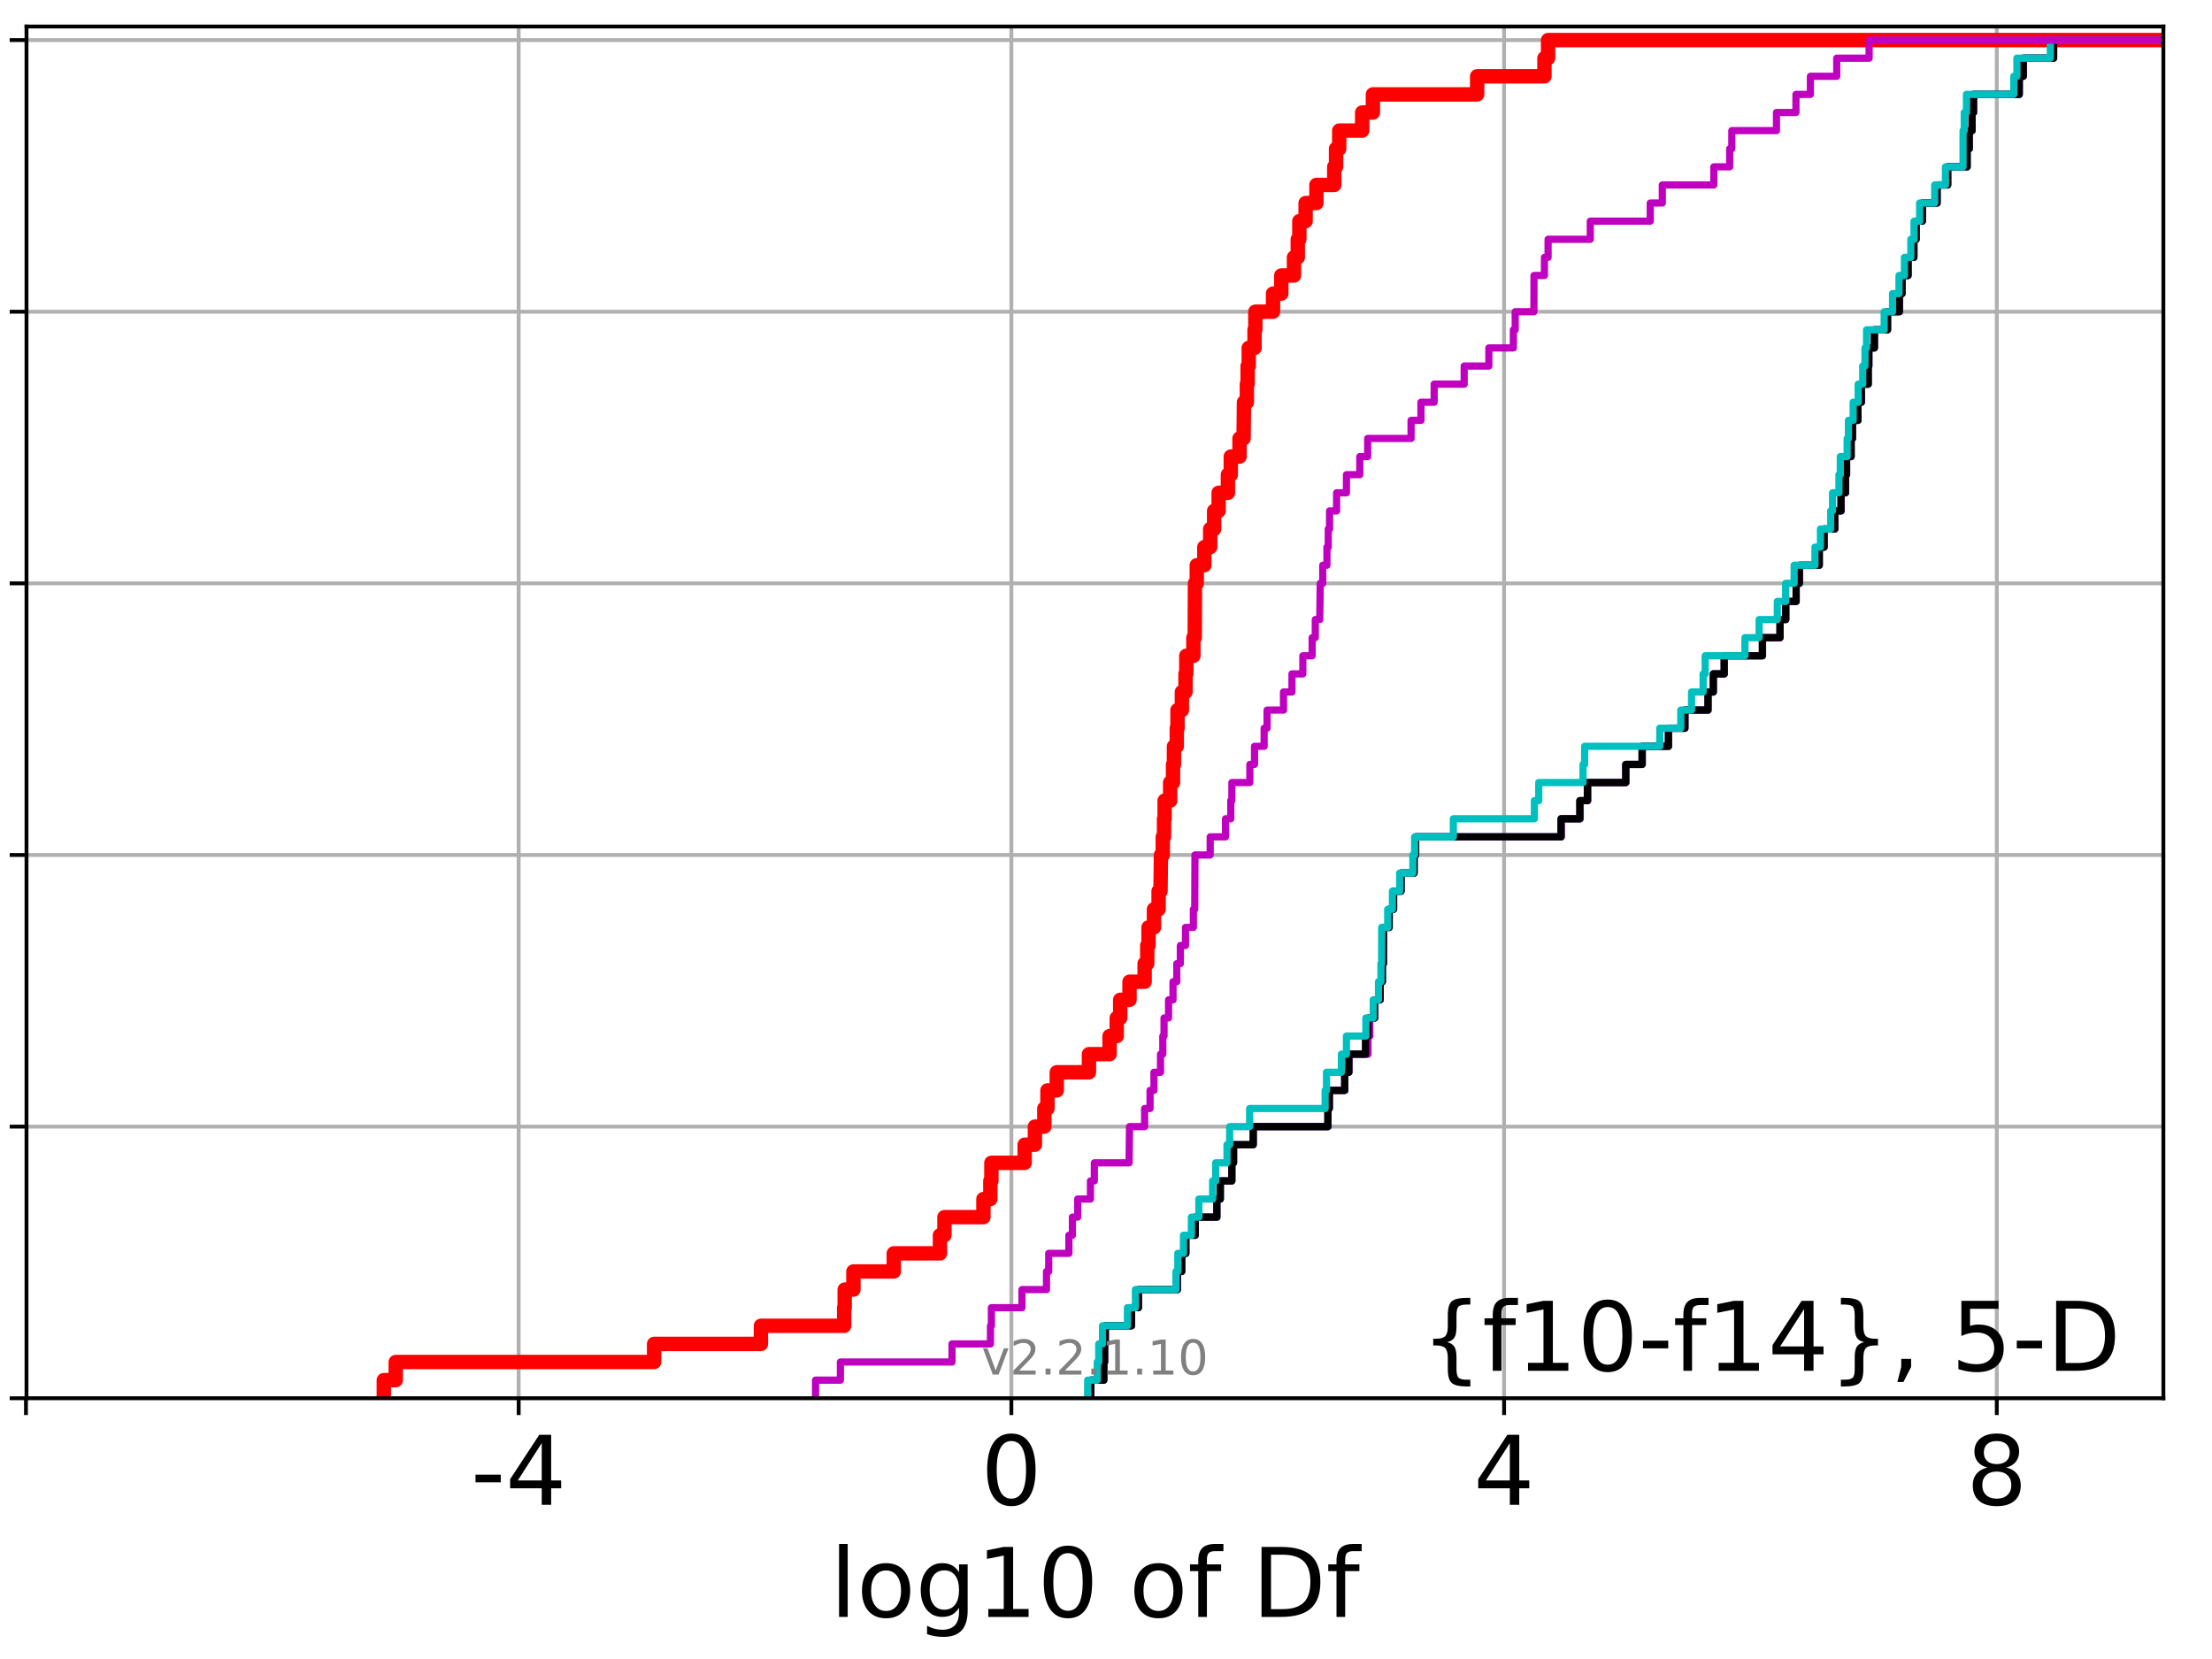 <?xml version="1.0" encoding="utf-8" standalone="no"?>
<!DOCTYPE svg PUBLIC "-//W3C//DTD SVG 1.1//EN"
  "http://www.w3.org/Graphics/SVG/1.1/DTD/svg11.dtd">
<!-- Created with matplotlib (http://matplotlib.org/) -->
<svg height="345.6pt" version="1.1" viewBox="0 0 460.8 345.6" width="460.8pt" xmlns="http://www.w3.org/2000/svg" xmlns:xlink="http://www.w3.org/1999/xlink">
 <defs>
  <style type="text/css">
*{stroke-linecap:butt;stroke-linejoin:round;}
  </style>
 </defs>
 <g id="figure_1">
  <g id="patch_1">
   <path d="M 0 345.6 
L 460.8 345.6 
L 460.8 0 
L 0 0 
z
" style="fill:#ffffff;"/>
  </g>
  <g id="axes_1">
   <g id="patch_2">
    <path d="M 5.52 291.28 
L 450.672 291.28 
L 450.672 5.52 
L 5.52 5.52 
z
" style="fill:#ffffff;"/>
   </g>
   <g id="matplotlib.axis_1">
    <g id="xtick_1">
     <g id="line2d_1">
      <path clip-path="url(#p865330b9d5)" d="M 5.409 291.28 
L 5.409 5.52 
" style="fill:none;stroke:#b0b0b0;stroke-linecap:square;stroke-width:0.8;"/>
     </g>
     <g id="line2d_2">
      <defs>
       <path d="M 0 0 
L 0 3.5 
" id="m041971bd67" style="stroke:#000000;stroke-width:0.8;"/>
      </defs>
      <g>
       <use style="stroke:#000000;stroke-width:0.8;" x="5.409" xlink:href="#m041971bd67" y="291.28"/>
      </g>
     </g>
    </g>
    <g id="xtick_2">
     <g id="line2d_3">
      <path clip-path="url(#p865330b9d5)" d="M 108.049 291.28 
L 108.049 5.52 
" style="fill:none;stroke:#b0b0b0;stroke-linecap:square;stroke-width:0.8;"/>
     </g>
     <g id="line2d_4">
      <g>
       <use style="stroke:#000000;stroke-width:0.8;" x="108.049" xlink:href="#m041971bd67" y="291.28"/>
      </g>
     </g>
     <g id="text_1">
      <!-- -4 -->
      <defs>
       <path d="M 4.891 31.391 
L 31.203 31.391 
L 31.203 23.391 
L 4.891 23.391 
z
" id="DejaVuSans-2d"/>
       <path d="M 37.797 64.312 
L 12.891 25.391 
L 37.797 25.391 
z
M 35.203 72.906 
L 47.609 72.906 
L 47.609 25.391 
L 58.016 25.391 
L 58.016 17.188 
L 47.609 17.188 
L 47.609 0 
L 37.797 0 
L 37.797 17.188 
L 4.891 17.188 
L 4.891 26.703 
z
" id="DejaVuSans-34"/>
      </defs>
      <g transform="translate(98.079 313.477)scale(0.2 -0.2)">
       <use xlink:href="#DejaVuSans-2d"/>
       <use x="36.084" xlink:href="#DejaVuSans-34"/>
      </g>
     </g>
    </g>
    <g id="xtick_3">
     <g id="line2d_5">
      <path clip-path="url(#p865330b9d5)" d="M 210.689 291.28 
L 210.689 5.52 
" style="fill:none;stroke:#b0b0b0;stroke-linecap:square;stroke-width:0.8;"/>
     </g>
     <g id="line2d_6">
      <g>
       <use style="stroke:#000000;stroke-width:0.8;" x="210.689" xlink:href="#m041971bd67" y="291.28"/>
      </g>
     </g>
     <g id="text_2">
      <!-- 0 -->
      <defs>
       <path d="M 31.781 66.406 
Q 24.172 66.406 20.328 58.906 
Q 16.5 51.422 16.5 36.375 
Q 16.5 21.391 20.328 13.891 
Q 24.172 6.391 31.781 6.391 
Q 39.453 6.391 43.281 13.891 
Q 47.125 21.391 47.125 36.375 
Q 47.125 51.422 43.281 58.906 
Q 39.453 66.406 31.781 66.406 
z
M 31.781 74.219 
Q 44.047 74.219 50.516 64.516 
Q 56.984 54.828 56.984 36.375 
Q 56.984 17.969 50.516 8.266 
Q 44.047 -1.422 31.781 -1.422 
Q 19.531 -1.422 13.062 8.266 
Q 6.594 17.969 6.594 36.375 
Q 6.594 54.828 13.062 64.516 
Q 19.531 74.219 31.781 74.219 
z
" id="DejaVuSans-30"/>
      </defs>
      <g transform="translate(204.326 313.477)scale(0.2 -0.2)">
       <use xlink:href="#DejaVuSans-30"/>
      </g>
     </g>
    </g>
    <g id="xtick_4">
     <g id="line2d_7">
      <path clip-path="url(#p865330b9d5)" d="M 313.329 291.28 
L 313.329 5.52 
" style="fill:none;stroke:#b0b0b0;stroke-linecap:square;stroke-width:0.8;"/>
     </g>
     <g id="line2d_8">
      <g>
       <use style="stroke:#000000;stroke-width:0.8;" x="313.329" xlink:href="#m041971bd67" y="291.28"/>
      </g>
     </g>
     <g id="text_3">
      <!-- 4 -->
      <g transform="translate(306.966 313.477)scale(0.2 -0.2)">
       <use xlink:href="#DejaVuSans-34"/>
      </g>
     </g>
    </g>
    <g id="xtick_5">
     <g id="line2d_9">
      <path clip-path="url(#p865330b9d5)" d="M 415.968 291.28 
L 415.968 5.52 
" style="fill:none;stroke:#b0b0b0;stroke-linecap:square;stroke-width:0.8;"/>
     </g>
     <g id="line2d_10">
      <g>
       <use style="stroke:#000000;stroke-width:0.8;" x="415.968" xlink:href="#m041971bd67" y="291.28"/>
      </g>
     </g>
     <g id="text_4">
      <!-- 8 -->
      <defs>
       <path d="M 31.781 34.625 
Q 24.75 34.625 20.719 30.859 
Q 16.703 27.094 16.703 20.516 
Q 16.703 13.922 20.719 10.156 
Q 24.75 6.391 31.781 6.391 
Q 38.812 6.391 42.859 10.172 
Q 46.922 13.969 46.922 20.516 
Q 46.922 27.094 42.891 30.859 
Q 38.875 34.625 31.781 34.625 
z
M 21.922 38.812 
Q 15.578 40.375 12.031 44.719 
Q 8.5 49.078 8.5 55.328 
Q 8.5 64.062 14.719 69.141 
Q 20.953 74.219 31.781 74.219 
Q 42.672 74.219 48.875 69.141 
Q 55.078 64.062 55.078 55.328 
Q 55.078 49.078 51.531 44.719 
Q 48 40.375 41.703 38.812 
Q 48.828 37.156 52.797 32.312 
Q 56.781 27.484 56.781 20.516 
Q 56.781 9.906 50.312 4.234 
Q 43.844 -1.422 31.781 -1.422 
Q 19.734 -1.422 13.25 4.234 
Q 6.781 9.906 6.781 20.516 
Q 6.781 27.484 10.781 32.312 
Q 14.797 37.156 21.922 38.812 
z
M 18.312 54.391 
Q 18.312 48.734 21.844 45.562 
Q 25.391 42.391 31.781 42.391 
Q 38.141 42.391 41.719 45.562 
Q 45.312 48.734 45.312 54.391 
Q 45.312 60.062 41.719 63.234 
Q 38.141 66.406 31.781 66.406 
Q 25.391 66.406 21.844 63.234 
Q 18.312 60.062 18.312 54.391 
z
" id="DejaVuSans-38"/>
      </defs>
      <g transform="translate(409.606 313.477)scale(0.2 -0.2)">
       <use xlink:href="#DejaVuSans-38"/>
      </g>
     </g>
    </g>
    <g id="text_5">
     <!-- log10 of Df -->
     <defs>
      <path d="M 9.422 75.984 
L 18.406 75.984 
L 18.406 0 
L 9.422 0 
z
" id="DejaVuSans-6c"/>
      <path d="M 30.609 48.391 
Q 23.391 48.391 19.188 42.75 
Q 14.984 37.109 14.984 27.297 
Q 14.984 17.484 19.156 11.844 
Q 23.344 6.203 30.609 6.203 
Q 37.797 6.203 41.984 11.859 
Q 46.188 17.531 46.188 27.297 
Q 46.188 37.016 41.984 42.703 
Q 37.797 48.391 30.609 48.391 
z
M 30.609 56 
Q 42.328 56 49.016 48.375 
Q 55.719 40.766 55.719 27.297 
Q 55.719 13.875 49.016 6.219 
Q 42.328 -1.422 30.609 -1.422 
Q 18.844 -1.422 12.172 6.219 
Q 5.516 13.875 5.516 27.297 
Q 5.516 40.766 12.172 48.375 
Q 18.844 56 30.609 56 
z
" id="DejaVuSans-6f"/>
      <path d="M 45.406 27.984 
Q 45.406 37.75 41.375 43.109 
Q 37.359 48.484 30.078 48.484 
Q 22.859 48.484 18.828 43.109 
Q 14.797 37.75 14.797 27.984 
Q 14.797 18.266 18.828 12.891 
Q 22.859 7.516 30.078 7.516 
Q 37.359 7.516 41.375 12.891 
Q 45.406 18.266 45.406 27.984 
z
M 54.391 6.781 
Q 54.391 -7.172 48.188 -13.984 
Q 42 -20.797 29.203 -20.797 
Q 24.469 -20.797 20.266 -20.094 
Q 16.062 -19.391 12.109 -17.922 
L 12.109 -9.188 
Q 16.062 -11.328 19.922 -12.344 
Q 23.781 -13.375 27.781 -13.375 
Q 36.625 -13.375 41.016 -8.766 
Q 45.406 -4.156 45.406 5.172 
L 45.406 9.625 
Q 42.625 4.781 38.281 2.391 
Q 33.938 0 27.875 0 
Q 17.828 0 11.672 7.656 
Q 5.516 15.328 5.516 27.984 
Q 5.516 40.672 11.672 48.328 
Q 17.828 56 27.875 56 
Q 33.938 56 38.281 53.609 
Q 42.625 51.219 45.406 46.391 
L 45.406 54.688 
L 54.391 54.688 
z
" id="DejaVuSans-67"/>
      <path d="M 12.406 8.297 
L 28.516 8.297 
L 28.516 63.922 
L 10.984 60.406 
L 10.984 69.391 
L 28.422 72.906 
L 38.281 72.906 
L 38.281 8.297 
L 54.391 8.297 
L 54.391 0 
L 12.406 0 
z
" id="DejaVuSans-31"/>
      <path id="DejaVuSans-20"/>
      <path d="M 37.109 75.984 
L 37.109 68.5 
L 28.516 68.5 
Q 23.688 68.5 21.797 66.547 
Q 19.922 64.594 19.922 59.516 
L 19.922 54.688 
L 34.719 54.688 
L 34.719 47.703 
L 19.922 47.703 
L 19.922 0 
L 10.891 0 
L 10.891 47.703 
L 2.297 47.703 
L 2.297 54.688 
L 10.891 54.688 
L 10.891 58.5 
Q 10.891 67.625 15.141 71.797 
Q 19.391 75.984 28.609 75.984 
z
" id="DejaVuSans-66"/>
      <path d="M 19.672 64.797 
L 19.672 8.109 
L 31.594 8.109 
Q 46.688 8.109 53.688 14.938 
Q 60.688 21.781 60.688 36.531 
Q 60.688 51.172 53.688 57.984 
Q 46.688 64.797 31.594 64.797 
z
M 9.812 72.906 
L 30.078 72.906 
Q 51.266 72.906 61.172 64.094 
Q 71.094 55.281 71.094 36.531 
Q 71.094 17.672 61.125 8.828 
Q 51.172 0 30.078 0 
L 9.812 0 
z
" id="DejaVuSans-44"/>
     </defs>
     <g transform="translate(172.91 336.833)scale(0.2 -0.2)">
      <use xlink:href="#DejaVuSans-6c"/>
      <use x="27.783" xlink:href="#DejaVuSans-6f"/>
      <use x="88.965" xlink:href="#DejaVuSans-67"/>
      <use x="152.441" xlink:href="#DejaVuSans-31"/>
      <use x="216.064" xlink:href="#DejaVuSans-30"/>
      <use x="279.688" xlink:href="#DejaVuSans-20"/>
      <use x="311.475" xlink:href="#DejaVuSans-6f"/>
      <use x="372.656" xlink:href="#DejaVuSans-66"/>
      <use x="407.861" xlink:href="#DejaVuSans-20"/>
      <use x="439.648" xlink:href="#DejaVuSans-44"/>
      <use x="516.65" xlink:href="#DejaVuSans-66"/>
     </g>
    </g>
   </g>
   <g id="matplotlib.axis_2">
    <g id="ytick_1">
     <g id="line2d_11">
      <path clip-path="url(#p865330b9d5)" d="M 5.52 291.28 
L 450.672 291.28 
" style="fill:none;stroke:#b0b0b0;stroke-linecap:square;stroke-width:0.8;"/>
     </g>
     <g id="line2d_12">
      <defs>
       <path d="M 0 0 
L -3.5 0 
" id="mcc4179fff6" style="stroke:#000000;stroke-width:0.8;"/>
      </defs>
      <g>
       <use style="stroke:#000000;stroke-width:0.8;" x="5.52" xlink:href="#mcc4179fff6" y="291.28"/>
      </g>
     </g>
    </g>
    <g id="ytick_2">
     <g id="line2d_13">
      <path clip-path="url(#p865330b9d5)" d="M 5.52 234.694 
L 450.672 234.694 
" style="fill:none;stroke:#b0b0b0;stroke-linecap:square;stroke-width:0.8;"/>
     </g>
     <g id="line2d_14">
      <g>
       <use style="stroke:#000000;stroke-width:0.8;" x="5.52" xlink:href="#mcc4179fff6" y="234.694"/>
      </g>
     </g>
    </g>
    <g id="ytick_3">
     <g id="line2d_15">
      <path clip-path="url(#p865330b9d5)" d="M 5.52 178.108 
L 450.672 178.108 
" style="fill:none;stroke:#b0b0b0;stroke-linecap:square;stroke-width:0.8;"/>
     </g>
     <g id="line2d_16">
      <g>
       <use style="stroke:#000000;stroke-width:0.8;" x="5.52" xlink:href="#mcc4179fff6" y="178.108"/>
      </g>
     </g>
    </g>
    <g id="ytick_4">
     <g id="line2d_17">
      <path clip-path="url(#p865330b9d5)" d="M 5.52 121.522 
L 450.672 121.522 
" style="fill:none;stroke:#b0b0b0;stroke-linecap:square;stroke-width:0.8;"/>
     </g>
     <g id="line2d_18">
      <g>
       <use style="stroke:#000000;stroke-width:0.8;" x="5.52" xlink:href="#mcc4179fff6" y="121.522"/>
      </g>
     </g>
    </g>
    <g id="ytick_5">
     <g id="line2d_19">
      <path clip-path="url(#p865330b9d5)" d="M 5.52 64.935 
L 450.672 64.935 
" style="fill:none;stroke:#b0b0b0;stroke-linecap:square;stroke-width:0.8;"/>
     </g>
     <g id="line2d_20">
      <g>
       <use style="stroke:#000000;stroke-width:0.8;" x="5.52" xlink:href="#mcc4179fff6" y="64.935"/>
      </g>
     </g>
    </g>
    <g id="ytick_6">
     <g id="line2d_21">
      <path clip-path="url(#p865330b9d5)" d="M 5.52 8.349 
L 450.672 8.349 
" style="fill:none;stroke:#b0b0b0;stroke-linecap:square;stroke-width:0.8;"/>
     </g>
     <g id="line2d_22">
      <g>
       <use style="stroke:#000000;stroke-width:0.8;" x="5.52" xlink:href="#mcc4179fff6" y="8.349"/>
      </g>
     </g>
    </g>
   </g>
   <g id="line2d_23">
    <path clip-path="url(#p865330b9d5)" d="M 79.95 291.28 
L 79.95 287.508 
L 82.437 287.508 
L 82.437 283.735 
L 136.259 283.735 
L 136.259 279.963 
L 158.512 279.963 
L 158.512 276.19 
L 175.846 276.19 
L 175.846 272.418 
L 175.965 272.418 
L 175.965 268.646 
L 177.781 268.646 
L 177.781 264.873 
L 186.187 264.873 
L 186.187 261.101 
L 195.811 261.101 
L 195.811 257.328 
L 196.746 257.328 
L 196.746 253.556 
L 204.865 253.556 
L 204.865 249.783 
L 206.305 249.783 
L 206.305 246.011 
L 206.524 246.011 
L 206.524 242.239 
L 213.459 242.239 
L 213.459 238.466 
L 215.589 238.466 
L 215.589 234.694 
L 217.553 234.694 
L 217.553 230.921 
L 218.206 230.921 
L 218.206 227.149 
L 220.144 227.149 
L 220.144 223.377 
L 226.847 223.377 
L 226.847 219.604 
L 231.143 219.604 
L 231.143 215.832 
L 232.637 215.832 
L 232.637 212.059 
L 233.356 212.059 
L 233.356 208.287 
L 235.3 208.287 
L 235.3 204.515 
L 238.447 204.515 
L 238.447 200.742 
L 238.993 200.742 
L 238.993 196.97 
L 239.257 196.97 
L 239.257 193.197 
L 240.391 193.197 
L 240.391 189.425 
L 241.353 189.425 
L 241.353 185.653 
L 241.756 185.653 
L 241.849 178.108 
L 242.232 178.108 
L 242.232 174.335 
L 242.489 174.335 
L 242.489 170.563 
L 242.612 170.563 
L 242.612 166.79 
L 243.768 166.79 
L 243.768 163.018 
L 244.362 163.018 
L 244.362 159.246 
L 244.558 159.246 
L 244.558 155.473 
L 245.148 155.473 
L 245.148 151.701 
L 245.295 151.701 
L 245.295 147.928 
L 246.207 147.928 
L 246.207 144.156 
L 246.959 144.156 
L 246.959 140.384 
L 247.129 140.384 
L 247.129 136.611 
L 248.604 136.611 
L 248.604 132.839 
L 248.883 132.839 
L 248.934 121.522 
L 249.308 121.522 
L 249.308 117.749 
L 250.883 117.749 
L 250.883 113.977 
L 252.105 113.977 
L 252.105 110.204 
L 252.924 110.204 
L 252.924 106.432 
L 253.861 106.432 
L 253.861 102.66 
L 255.797 102.66 
L 255.797 98.887 
L 256.394 98.887 
L 256.394 95.115 
L 258.217 95.115 
L 258.217 91.342 
L 259.059 91.342 
L 259.144 83.797 
L 259.746 83.797 
L 259.746 80.025 
L 259.904 80.025 
L 259.904 76.253 
L 260.134 76.253 
L 260.134 72.48 
L 261.341 72.48 
L 261.341 68.708 
L 261.508 68.708 
L 261.508 64.935 
L 265.192 64.935 
L 265.192 61.163 
L 266.915 61.163 
L 266.915 57.391 
L 269.56 57.391 
L 269.56 53.618 
L 270.35 53.618 
L 270.35 49.846 
L 270.681 49.846 
L 270.681 46.073 
L 271.981 46.073 
L 271.981 42.301 
L 274.232 42.301 
L 274.232 38.529 
L 277.95 38.529 
L 277.95 34.756 
L 278.319 34.756 
L 278.319 30.984 
L 278.987 30.984 
L 278.987 27.211 
L 283.768 27.211 
L 283.768 23.439 
L 285.999 23.439 
L 285.999 19.667 
L 307.717 19.667 
L 307.717 15.894 
L 321.735 15.894 
L 321.735 12.122 
L 322.494 12.122 
L 322.494 8.349 
L 322.494 8.349 
L 450.672 8.349 
L 450.672 8.349 
" style="fill:none;stroke:#ff0000;stroke-linecap:square;stroke-width:3;"/>
   </g>
   <g id="line2d_24">
    <path clip-path="url(#p865330b9d5)" d="M 227.237 291.28 
L 227.237 287.508 
L 229.949 287.508 
L 229.949 283.735 
L 230.114 283.735 
L 230.114 279.963 
L 230.259 279.963 
L 230.259 276.19 
L 235.712 276.19 
L 235.712 272.418 
L 237.158 272.418 
L 237.158 268.646 
L 245.266 268.646 
L 245.266 264.873 
L 246.178 264.873 
L 246.178 261.101 
L 247.036 261.101 
L 247.036 257.328 
L 248.998 257.328 
L 248.998 253.556 
L 253.499 253.556 
L 253.499 249.783 
L 254.217 249.783 
L 254.217 246.011 
L 256.618 246.011 
L 256.618 242.239 
L 256.975 242.239 
L 256.975 238.466 
L 261.073 238.466 
L 261.073 234.694 
L 276.636 234.694 
L 276.636 230.921 
L 276.921 230.921 
L 276.921 227.149 
L 280.138 227.149 
L 280.138 223.377 
L 280.996 223.377 
L 280.996 219.604 
L 284.965 219.604 
L 284.965 215.832 
L 285.343 215.832 
L 285.343 212.059 
L 286.355 212.059 
L 286.355 208.287 
L 287.506 208.287 
L 287.506 204.515 
L 287.968 204.515 
L 287.968 200.742 
L 288.192 200.742 
L 288.201 193.197 
L 289.388 193.197 
L 289.388 189.425 
L 290.309 189.425 
L 290.309 185.653 
L 291.86 185.653 
L 291.86 181.88 
L 294.578 181.88 
L 294.578 178.108 
L 294.906 178.108 
L 294.906 174.335 
L 325.237 174.335 
L 325.237 170.563 
L 329.199 170.563 
L 329.199 166.79 
L 330.772 166.79 
L 330.772 163.018 
L 338.72 163.018 
L 338.72 159.246 
L 342.131 159.246 
L 342.131 155.473 
L 347.588 155.473 
L 347.588 151.701 
L 351 151.701 
L 351 147.928 
L 355.828 147.928 
L 355.828 144.156 
L 356.913 144.156 
L 356.913 140.384 
L 359.211 140.384 
L 359.211 136.611 
L 367.166 136.611 
L 367.166 132.839 
L 370.823 132.839 
L 370.823 129.066 
L 372.011 129.066 
L 372.011 125.294 
L 374.178 125.294 
L 374.178 121.522 
L 374.859 121.522 
L 374.859 117.749 
L 378.99 117.749 
L 378.99 113.977 
L 379.998 113.977 
L 379.998 110.204 
L 382.227 110.204 
L 382.227 106.432 
L 383.536 106.432 
L 383.536 102.66 
L 384.46 102.66 
L 384.46 98.887 
L 384.684 98.887 
L 384.684 95.115 
L 385.621 95.115 
L 385.621 91.342 
L 385.912 91.342 
L 385.912 87.57 
L 387.053 87.57 
L 387.053 83.797 
L 387.766 83.797 
L 387.766 80.025 
L 389.189 80.025 
L 389.189 76.253 
L 389.314 76.253 
L 389.314 72.48 
L 390.483 72.48 
L 390.483 68.708 
L 393.208 68.708 
L 393.208 64.935 
L 395.687 64.935 
L 395.687 61.163 
L 396.238 61.163 
L 396.238 57.391 
L 397.489 57.391 
L 397.489 53.618 
L 398.699 53.618 
L 398.699 49.846 
L 399.171 49.846 
L 399.171 46.073 
L 400.465 46.073 
L 400.465 42.301 
L 403.532 42.301 
L 403.532 38.529 
L 405.745 38.529 
L 405.745 34.756 
L 409.787 34.756 
L 409.787 30.984 
L 410.243 30.984 
L 410.243 27.211 
L 410.835 27.211 
L 410.835 23.439 
L 411.124 23.439 
L 411.124 19.667 
L 420.654 19.667 
L 420.654 15.894 
L 421.493 15.894 
L 421.493 12.122 
L 427.811 12.122 
L 427.811 8.349 
L 427.811 8.349 
L 450.672 8.349 
L 450.672 8.349 
" style="fill:none;stroke:#00bfbf;stroke-linecap:square;stroke-width:1.5;"/>
   </g>
   <g id="line2d_25">
    <path clip-path="url(#p865330b9d5)" d="M 227.237 291.28 
L 227.237 287.508 
L 229.949 287.508 
L 229.949 283.735 
L 230.113 283.735 
L 230.113 279.963 
L 230.259 279.963 
L 230.259 276.19 
L 235.71 276.19 
L 235.71 272.418 
L 237.158 272.418 
L 237.158 268.646 
L 245.265 268.646 
L 245.265 264.873 
L 246.177 264.873 
L 246.177 261.101 
L 247.036 261.101 
L 247.036 257.328 
L 248.998 257.328 
L 248.998 253.556 
L 253.498 253.556 
L 253.498 249.783 
L 254.216 249.783 
L 254.216 246.011 
L 256.616 246.011 
L 256.616 242.239 
L 256.974 242.239 
L 256.974 238.466 
L 261.072 238.466 
L 261.072 234.694 
L 276.635 234.694 
L 276.635 230.921 
L 276.92 230.921 
L 276.92 227.149 
L 280.138 227.149 
L 280.138 223.377 
L 280.996 223.377 
L 280.996 219.604 
L 284.965 219.604 
L 284.965 215.832 
L 285.343 215.832 
L 285.343 212.059 
L 286.355 212.059 
L 286.355 208.287 
L 287.506 208.287 
L 287.506 204.515 
L 287.967 204.515 
L 287.967 200.742 
L 288.192 200.742 
L 288.2 193.197 
L 289.388 193.197 
L 289.388 189.425 
L 290.309 189.425 
L 290.309 185.653 
L 291.86 185.653 
L 291.86 181.88 
L 294.578 181.88 
L 294.578 178.108 
L 294.906 178.108 
L 294.906 174.335 
L 325.237 174.335 
L 325.237 170.563 
L 329.182 170.563 
L 329.182 166.79 
L 330.772 166.79 
L 330.772 163.018 
L 338.703 163.018 
L 338.703 159.246 
L 342.125 159.246 
L 342.125 155.473 
L 347.585 155.473 
L 347.585 151.701 
L 351 151.701 
L 351 147.928 
L 355.828 147.928 
L 355.828 144.156 
L 356.913 144.156 
L 356.913 140.384 
L 359.206 140.384 
L 359.206 136.611 
L 367.165 136.611 
L 367.165 132.839 
L 370.823 132.839 
L 370.823 129.066 
L 372.011 129.066 
L 372.011 125.294 
L 374.178 125.294 
L 374.178 121.522 
L 374.858 121.522 
L 374.858 117.749 
L 378.99 117.749 
L 378.99 113.977 
L 379.997 113.977 
L 379.997 110.204 
L 382.226 110.204 
L 382.226 106.432 
L 383.535 106.432 
L 383.535 102.66 
L 384.458 102.66 
L 384.458 98.887 
L 384.683 98.887 
L 384.683 95.115 
L 385.621 95.115 
L 385.621 91.342 
L 385.91 91.342 
L 385.91 87.57 
L 387.052 87.57 
L 387.052 83.797 
L 387.766 83.797 
L 387.766 80.025 
L 389.188 80.025 
L 389.188 76.253 
L 389.313 76.253 
L 389.313 72.48 
L 390.48 72.48 
L 390.48 68.708 
L 393.208 68.708 
L 393.208 64.935 
L 395.686 64.935 
L 395.686 61.163 
L 396.238 61.163 
L 396.238 57.391 
L 397.489 57.391 
L 397.489 53.618 
L 398.699 53.618 
L 398.699 49.846 
L 399.17 49.846 
L 399.17 46.073 
L 400.464 46.073 
L 400.464 42.301 
L 403.531 42.301 
L 403.531 38.529 
L 405.744 38.529 
L 405.744 34.756 
L 409.785 34.756 
L 409.785 30.984 
L 410.241 30.984 
L 410.241 27.211 
L 410.835 27.211 
L 410.835 23.439 
L 411.123 23.439 
L 411.123 19.667 
L 420.654 19.667 
L 420.654 15.894 
L 421.492 15.894 
L 421.492 12.122 
L 427.811 12.122 
L 427.811 8.349 
L 427.811 8.349 
L 450.672 8.349 
L 450.672 8.349 
" style="fill:none;stroke:#bf00bf;stroke-linecap:square;stroke-width:1.5;"/>
   </g>
   <g id="line2d_26">
    <path clip-path="url(#p865330b9d5)" d="M 227.23 291.28 
L 227.23 287.508 
L 229.947 287.508 
L 229.947 283.735 
L 230.104 283.735 
L 230.104 279.963 
L 230.245 279.963 
L 230.245 276.19 
L 235.704 276.19 
L 235.704 272.418 
L 237.153 272.418 
L 237.153 268.646 
L 245.263 268.646 
L 245.263 264.873 
L 246.17 264.873 
L 246.17 261.101 
L 247.03 261.101 
L 247.03 257.328 
L 248.991 257.328 
L 248.991 253.556 
L 253.492 253.556 
L 253.492 249.783 
L 254.208 249.783 
L 254.208 246.011 
L 256.61 246.011 
L 256.61 242.239 
L 256.968 242.239 
L 256.968 238.466 
L 261.067 238.466 
L 261.067 234.694 
L 276.629 234.694 
L 276.629 230.921 
L 276.915 230.921 
L 276.915 227.149 
L 280.132 227.149 
L 280.132 223.377 
L 280.992 223.377 
L 280.992 219.604 
L 284.448 219.604 
L 284.448 215.832 
L 284.962 215.832 
L 284.962 212.059 
L 286.353 212.059 
L 286.353 208.287 
L 287.504 208.287 
L 287.504 204.515 
L 287.965 204.515 
L 287.965 200.742 
L 288.189 200.742 
L 288.197 193.197 
L 289.385 193.197 
L 289.385 189.425 
L 290.308 189.425 
L 290.308 185.653 
L 291.857 185.653 
L 291.857 181.88 
L 294.576 181.88 
L 294.576 178.108 
L 294.904 178.108 
L 294.904 174.335 
L 325.179 174.335 
L 325.179 170.563 
L 329.088 170.563 
L 329.088 166.79 
L 330.674 166.79 
L 330.674 163.018 
L 338.661 163.018 
L 338.661 159.246 
L 342.056 159.246 
L 342.056 155.473 
L 347.564 155.473 
L 347.564 151.701 
L 350.994 151.701 
L 350.994 147.928 
L 355.802 147.928 
L 355.802 144.156 
L 356.909 144.156 
L 356.909 140.384 
L 359.175 140.384 
L 359.175 136.611 
L 367.128 136.611 
L 367.128 132.839 
L 370.803 132.839 
L 370.803 129.066 
L 372.003 129.066 
L 372.003 125.294 
L 374.159 125.294 
L 374.159 121.522 
L 374.848 121.522 
L 374.848 117.749 
L 378.983 117.749 
L 378.983 113.977 
L 379.992 113.977 
L 379.992 110.204 
L 382.217 110.204 
L 382.217 106.432 
L 383.522 106.432 
L 383.522 102.66 
L 384.451 102.66 
L 384.451 98.887 
L 384.668 98.887 
L 384.668 95.115 
L 385.617 95.115 
L 385.617 91.342 
L 385.904 91.342 
L 385.904 87.57 
L 387.046 87.57 
L 387.046 83.797 
L 387.761 83.797 
L 387.761 80.025 
L 389.18 80.025 
L 389.18 76.253 
L 389.305 76.253 
L 389.305 72.48 
L 390.47 72.48 
L 390.47 68.708 
L 393.201 68.708 
L 393.201 64.935 
L 395.676 64.935 
L 395.676 61.163 
L 396.232 61.163 
L 396.232 57.391 
L 397.484 57.391 
L 397.484 53.618 
L 398.694 53.618 
L 398.694 49.846 
L 399.168 49.846 
L 399.168 46.073 
L 400.46 46.073 
L 400.46 42.301 
L 403.527 42.301 
L 403.527 38.529 
L 405.741 38.529 
L 405.741 34.756 
L 409.779 34.756 
L 409.779 30.984 
L 410.233 30.984 
L 410.233 27.211 
L 410.821 27.211 
L 410.821 23.439 
L 411.114 23.439 
L 411.114 19.667 
L 420.645 19.667 
L 420.645 15.894 
L 421.483 15.894 
L 421.483 12.122 
L 427.806 12.122 
L 427.806 8.349 
L 427.806 8.349 
L 450.672 8.349 
L 450.672 8.349 
" style="fill:none;stroke:#000000;stroke-linecap:square;stroke-width:1.5;"/>
   </g>
   <g id="line2d_27">
    <path clip-path="url(#p865330b9d5)" d="M 226.582 291.28 
L 226.582 287.508 
L 228.579 287.508 
L 228.579 283.735 
L 228.888 283.735 
L 228.888 279.963 
L 229.673 279.963 
L 229.673 276.19 
L 234.862 276.19 
L 234.862 272.418 
L 236.528 272.418 
L 236.528 268.646 
L 244.974 268.646 
L 244.974 264.873 
L 245.361 264.873 
L 245.361 261.101 
L 246.538 261.101 
L 246.538 257.328 
L 248.186 257.328 
L 248.186 253.556 
L 249.742 253.556 
L 249.742 249.783 
L 252.612 249.783 
L 252.612 246.011 
L 253.24 246.011 
L 253.24 242.239 
L 255.606 242.239 
L 255.606 238.466 
L 256.161 238.466 
L 256.161 234.694 
L 260.322 234.694 
L 260.322 230.921 
L 276.044 230.921 
L 276.044 227.149 
L 276.337 227.149 
L 276.337 223.377 
L 279.438 223.377 
L 279.438 219.604 
L 280.489 219.604 
L 280.489 215.832 
L 284.537 215.832 
L 284.537 212.059 
L 286.066 212.059 
L 286.066 208.287 
L 287.165 208.287 
L 287.165 204.515 
L 287.675 204.515 
L 287.675 200.742 
L 287.818 200.742 
L 287.826 193.197 
L 289.082 193.197 
L 289.082 189.425 
L 290.066 189.425 
L 290.066 185.653 
L 291.576 185.653 
L 291.576 181.88 
L 294.323 181.88 
L 294.323 178.108 
L 294.693 178.108 
L 294.693 174.335 
L 302.758 174.335 
L 302.758 170.563 
L 319.645 170.563 
L 319.645 166.79 
L 320.548 166.79 
L 320.548 163.018 
L 329.777 163.018 
L 329.777 159.246 
L 330.106 159.246 
L 330.106 155.473 
L 345.764 155.473 
L 345.764 151.701 
L 350.135 151.701 
L 350.135 147.928 
L 352.382 147.928 
L 352.382 144.156 
L 354.791 144.156 
L 354.791 140.384 
L 355.216 140.384 
L 355.216 136.611 
L 363.503 136.611 
L 363.503 132.839 
L 366.461 132.839 
L 366.461 129.066 
L 370.244 129.066 
L 370.244 125.294 
L 371.983 125.294 
L 371.983 121.522 
L 373.753 121.522 
L 373.753 117.749 
L 378.091 117.749 
L 378.091 113.977 
L 379.231 113.977 
L 379.231 110.204 
L 381.365 110.204 
L 381.365 106.432 
L 381.751 106.432 
L 381.751 102.66 
L 383.084 102.66 
L 383.084 98.887 
L 383.369 98.887 
L 383.369 95.115 
L 384.793 95.115 
L 384.793 91.342 
L 385.06 91.342 
L 385.06 87.57 
L 386.045 87.57 
L 386.045 83.797 
L 387.09 83.797 
L 387.09 80.025 
L 388.035 80.025 
L 388.035 76.253 
L 388.51 76.253 
L 388.51 72.48 
L 388.835 72.48 
L 388.835 68.708 
L 392.507 68.708 
L 392.507 64.935 
L 394.252 64.935 
L 394.252 61.163 
L 395.596 61.163 
L 395.596 57.391 
L 396.727 57.391 
L 396.727 53.618 
L 398.063 53.618 
L 398.063 49.846 
L 398.728 49.846 
L 398.728 46.073 
L 399.891 46.073 
L 399.891 42.301 
L 403.027 42.301 
L 403.027 38.529 
L 405.274 38.529 
L 405.274 34.756 
L 408.938 34.756 
L 408.939 27.211 
L 409.188 27.211 
L 409.188 23.439 
L 409.649 23.439 
L 409.649 19.667 
L 419.504 19.667 
L 419.504 15.894 
L 420.164 15.894 
L 420.164 12.122 
L 427.117 12.122 
L 427.117 8.349 
L 427.117 8.349 
L 450.672 8.349 
L 450.672 8.349 
" style="fill:none;stroke:#00bfbf;stroke-linecap:square;stroke-width:1.5;"/>
   </g>
   <g id="line2d_28">
    <path clip-path="url(#p865330b9d5)" d="M 169.891 291.28 
L 169.891 287.508 
L 175.071 287.508 
L 175.071 283.735 
L 198.32 283.735 
L 198.32 279.963 
L 206.333 279.963 
L 206.333 276.19 
L 206.524 276.19 
L 206.524 272.418 
L 212.892 272.418 
L 212.892 268.646 
L 218.009 268.646 
L 218.009 264.873 
L 218.465 264.873 
L 218.465 261.101 
L 222.667 261.101 
L 222.667 257.328 
L 223.401 257.328 
L 223.401 253.556 
L 224.498 253.556 
L 224.498 249.783 
L 227.16 249.783 
L 227.16 246.011 
L 227.971 246.011 
L 227.971 242.239 
L 235.203 242.239 
L 235.3 234.694 
L 238.447 234.694 
L 238.447 230.921 
L 239.574 230.921 
L 239.574 227.149 
L 240.391 227.149 
L 240.391 223.377 
L 241.756 223.377 
L 241.756 219.604 
L 242.232 219.604 
L 242.232 215.832 
L 242.489 215.832 
L 242.489 212.059 
L 243.43 212.059 
L 243.43 208.287 
L 244.362 208.287 
L 244.362 204.515 
L 245.148 204.515 
L 245.148 200.742 
L 245.887 200.742 
L 245.887 196.97 
L 246.959 196.97 
L 246.959 193.197 
L 248.604 193.197 
L 248.604 189.425 
L 248.883 189.425 
L 248.934 178.108 
L 252.105 178.108 
L 252.105 174.335 
L 255.294 174.335 
L 255.294 170.563 
L 256.394 170.563 
L 256.394 166.79 
L 256.62 166.79 
L 256.62 163.018 
L 260.368 163.018 
L 260.368 159.246 
L 261.341 159.246 
L 261.341 155.473 
L 263.343 155.473 
L 263.343 151.701 
L 263.957 151.701 
L 263.957 147.928 
L 267.375 147.928 
L 267.375 144.156 
L 269.142 144.156 
L 269.142 140.384 
L 271.404 140.384 
L 271.404 136.611 
L 273.347 136.611 
L 273.347 132.839 
L 273.999 132.839 
L 273.999 129.066 
L 274.926 129.066 
L 275.032 121.522 
L 275.553 121.522 
L 275.553 117.749 
L 276.427 117.749 
L 276.427 113.977 
L 276.699 113.977 
L 276.699 110.204 
L 276.97 110.204 
L 276.97 106.432 
L 278.44 106.432 
L 278.44 102.66 
L 280.494 102.66 
L 280.494 98.887 
L 283.27 98.887 
L 283.27 95.115 
L 284.906 95.115 
L 284.906 91.342 
L 293.953 91.342 
L 293.953 87.57 
L 296.006 87.57 
L 296.006 83.797 
L 298.763 83.797 
L 298.763 80.025 
L 305.018 80.025 
L 305.018 76.253 
L 310.158 76.253 
L 310.158 72.48 
L 315.261 72.48 
L 315.261 68.708 
L 315.645 68.708 
L 315.645 64.935 
L 319.544 64.935 
L 319.562 57.391 
L 321.735 57.391 
L 321.735 53.618 
L 322.494 53.618 
L 322.494 49.846 
L 331.286 49.846 
L 331.286 46.073 
L 343.774 46.073 
L 343.774 42.301 
L 346.289 42.301 
L 346.289 38.529 
L 357.017 38.529 
L 357.017 34.756 
L 360.321 34.756 
L 360.321 30.984 
L 360.77 30.984 
L 360.77 27.211 
L 370.071 27.211 
L 370.071 23.439 
L 374.131 23.439 
L 374.131 19.667 
L 377.139 19.667 
L 377.139 15.894 
L 382.624 15.894 
L 382.624 12.122 
L 389.372 12.122 
L 389.372 8.349 
L 389.372 8.349 
L 450.672 8.349 
L 450.672 8.349 
" style="fill:none;stroke:#bf00bf;stroke-linecap:square;stroke-width:1.5;"/>
   </g>
   <g id="patch_3">
    <path d="M 5.52 291.28 
L 5.52 5.52 
" style="fill:none;stroke:#000000;stroke-linecap:square;stroke-linejoin:miter;stroke-width:0.8;"/>
   </g>
   <g id="patch_4">
    <path d="M 450.672 291.28 
L 450.672 5.52 
" style="fill:none;stroke:#000000;stroke-linecap:square;stroke-linejoin:miter;stroke-width:0.8;"/>
   </g>
   <g id="patch_5">
    <path d="M 5.52 291.28 
L 450.672 291.28 
" style="fill:none;stroke:#000000;stroke-linecap:square;stroke-linejoin:miter;stroke-width:0.8;"/>
   </g>
   <g id="patch_6">
    <path d="M 5.52 5.52 
L 450.672 5.52 
" style="fill:none;stroke:#000000;stroke-linecap:square;stroke-linejoin:miter;stroke-width:0.8;"/>
   </g>
   <g id="text_6">
    <!-- {f10-f14}, 5-D -->
    <defs>
     <path d="M 51.125 -9.281 
L 51.125 -16.312 
L 48.094 -16.312 
Q 35.938 -16.312 31.812 -12.688 
Q 27.688 -9.078 27.688 1.703 
L 27.688 13.375 
Q 27.688 20.75 25.047 23.578 
Q 22.406 26.422 15.484 26.422 
L 12.5 26.422 
L 12.5 33.406 
L 15.484 33.406 
Q 22.469 33.406 25.078 36.203 
Q 27.688 39.016 27.688 46.297 
L 27.688 58.016 
Q 27.688 68.797 31.812 72.391 
Q 35.938 75.984 48.094 75.984 
L 51.125 75.984 
L 51.125 69 
L 47.797 69 
Q 40.922 69 38.812 66.844 
Q 36.719 64.703 36.719 57.812 
L 36.719 45.703 
Q 36.719 38.031 34.5 34.562 
Q 32.281 31.109 26.906 29.891 
Q 32.328 28.562 34.516 25.094 
Q 36.719 21.625 36.719 14.016 
L 36.719 1.906 
Q 36.719 -4.984 38.812 -7.125 
Q 40.922 -9.281 47.797 -9.281 
z
" id="DejaVuSans-7b"/>
     <path d="M 12.5 -9.281 
L 15.922 -9.281 
Q 22.75 -9.281 24.828 -7.172 
Q 26.906 -5.078 26.906 1.906 
L 26.906 14.016 
Q 26.906 21.625 29.094 25.094 
Q 31.297 28.562 36.719 29.891 
Q 31.297 31.109 29.094 34.562 
Q 26.906 38.031 26.906 45.703 
L 26.906 57.812 
Q 26.906 64.75 24.828 66.875 
Q 22.75 69 15.922 69 
L 12.5 69 
L 12.5 75.984 
L 15.578 75.984 
Q 27.734 75.984 31.812 72.391 
Q 35.891 68.797 35.891 58.016 
L 35.891 46.297 
Q 35.891 39.016 38.516 36.203 
Q 41.156 33.406 48.094 33.406 
L 51.125 33.406 
L 51.125 26.422 
L 48.094 26.422 
Q 41.156 26.422 38.516 23.578 
Q 35.891 20.75 35.891 13.375 
L 35.891 1.703 
Q 35.891 -9.078 31.812 -12.688 
Q 27.734 -16.312 15.578 -16.312 
L 12.5 -16.312 
z
" id="DejaVuSans-7d"/>
     <path d="M 11.719 12.406 
L 22.016 12.406 
L 22.016 4 
L 14.016 -11.625 
L 7.719 -11.625 
L 11.719 4 
z
" id="DejaVuSans-2c"/>
     <path d="M 10.797 72.906 
L 49.516 72.906 
L 49.516 64.594 
L 19.828 64.594 
L 19.828 46.734 
Q 21.969 47.469 24.109 47.828 
Q 26.266 48.188 28.422 48.188 
Q 40.625 48.188 47.75 41.5 
Q 54.891 34.812 54.891 23.391 
Q 54.891 11.625 47.562 5.094 
Q 40.234 -1.422 26.906 -1.422 
Q 22.312 -1.422 17.547 -0.641 
Q 12.797 0.141 7.719 1.703 
L 7.719 11.625 
Q 12.109 9.234 16.797 8.062 
Q 21.484 6.891 26.703 6.891 
Q 35.156 6.891 40.078 11.328 
Q 45.016 15.766 45.016 23.391 
Q 45.016 31 40.078 35.438 
Q 35.156 39.891 26.703 39.891 
Q 22.75 39.891 18.812 39.016 
Q 14.891 38.141 10.797 36.281 
z
" id="DejaVuSans-35"/>
    </defs>
    <g transform="translate(296.069 285.565)scale(0.2 -0.2)">
     <use xlink:href="#DejaVuSans-7b"/>
     <use x="63.623" xlink:href="#DejaVuSans-66"/>
     <use x="98.828" xlink:href="#DejaVuSans-31"/>
     <use x="162.451" xlink:href="#DejaVuSans-30"/>
     <use x="226.074" xlink:href="#DejaVuSans-2d"/>
     <use x="262.158" xlink:href="#DejaVuSans-66"/>
     <use x="297.363" xlink:href="#DejaVuSans-31"/>
     <use x="360.986" xlink:href="#DejaVuSans-34"/>
     <use x="424.609" xlink:href="#DejaVuSans-7d"/>
     <use x="488.232" xlink:href="#DejaVuSans-2c"/>
     <use x="520.02" xlink:href="#DejaVuSans-20"/>
     <use x="551.807" xlink:href="#DejaVuSans-35"/>
     <use x="615.43" xlink:href="#DejaVuSans-2d"/>
     <use x="651.514" xlink:href="#DejaVuSans-44"/>
    </g>
   </g>
   <g id="text_7">
    <!-- v2.2.1.10 -->
    <defs>
     <path d="M 2.984 54.688 
L 12.5 54.688 
L 29.594 8.797 
L 46.688 54.688 
L 56.203 54.688 
L 35.688 0 
L 23.484 0 
z
" id="DejaVuSans-76"/>
     <path d="M 19.188 8.297 
L 53.609 8.297 
L 53.609 0 
L 7.328 0 
L 7.328 8.297 
Q 12.938 14.109 22.625 23.891 
Q 32.328 33.688 34.812 36.531 
Q 39.547 41.844 41.422 45.531 
Q 43.312 49.219 43.312 52.781 
Q 43.312 58.594 39.234 62.25 
Q 35.156 65.922 28.609 65.922 
Q 23.969 65.922 18.812 64.312 
Q 13.672 62.703 7.812 59.422 
L 7.812 69.391 
Q 13.766 71.781 18.938 73 
Q 24.125 74.219 28.422 74.219 
Q 39.75 74.219 46.484 68.547 
Q 53.219 62.891 53.219 53.422 
Q 53.219 48.922 51.531 44.891 
Q 49.859 40.875 45.406 35.406 
Q 44.188 33.984 37.641 27.219 
Q 31.109 20.453 19.188 8.297 
z
" id="DejaVuSans-32"/>
     <path d="M 10.688 12.406 
L 21 12.406 
L 21 0 
L 10.688 0 
z
" id="DejaVuSans-2e"/>
    </defs>
    <g style="fill:#808080;" transform="translate(204.463 286.343)scale(0.1 -0.1)">
     <use xlink:href="#DejaVuSans-76"/>
     <use x="59.18" xlink:href="#DejaVuSans-32"/>
     <use x="122.803" xlink:href="#DejaVuSans-2e"/>
     <use x="154.59" xlink:href="#DejaVuSans-32"/>
     <use x="218.213" xlink:href="#DejaVuSans-2e"/>
     <use x="250" xlink:href="#DejaVuSans-31"/>
     <use x="313.623" xlink:href="#DejaVuSans-2e"/>
     <use x="345.41" xlink:href="#DejaVuSans-31"/>
     <use x="409.033" xlink:href="#DejaVuSans-30"/>
    </g>
   </g>
  </g>
 </g>
 <defs>
  <clipPath id="p865330b9d5">
   <rect height="285.76" width="445.152" x="5.52" y="5.52"/>
  </clipPath>
 </defs>
</svg>
